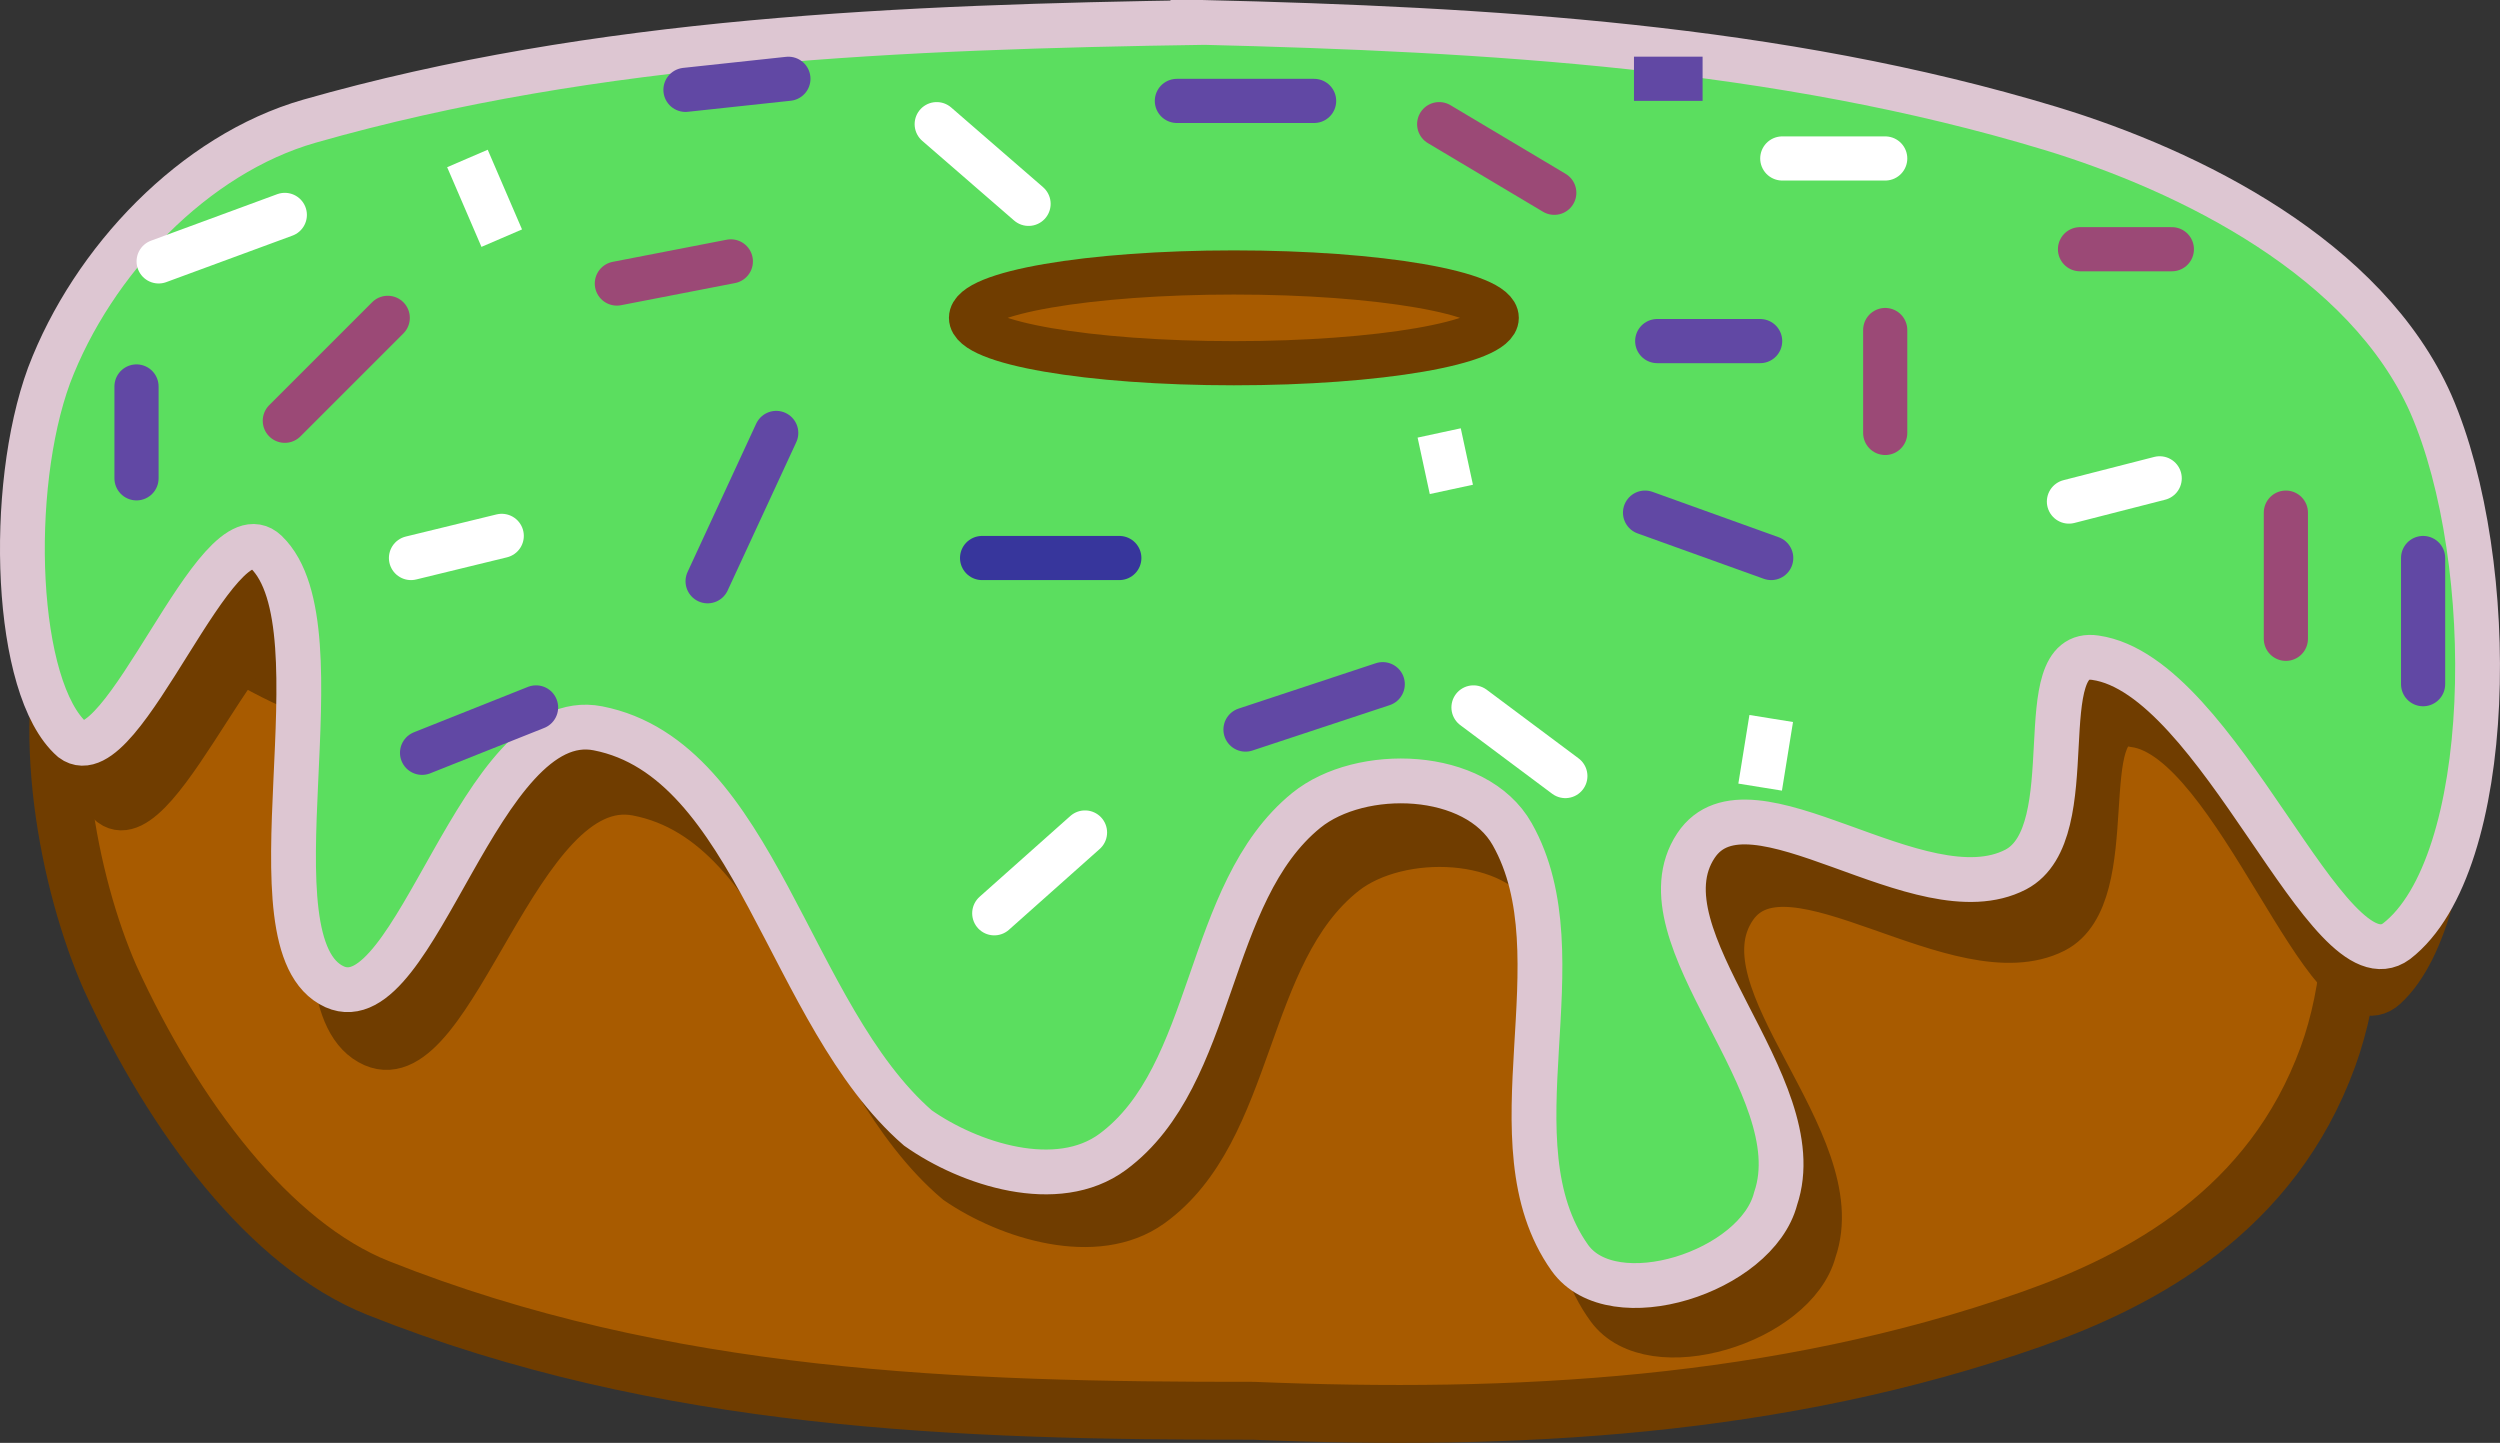<svg version="1.1" xmlns="http://www.w3.org/2000/svg" xmlns:xlink="http://www.w3.org/1999/xlink" width="112.941" height="65.184" viewBox="0,0,112.941,65.184"><rect x="0" y="0" width="112.941" height="65.184" fill="#333333" stroke="none"/><g transform="translate(-167.883,-165.341)"><g data-paper-data="{&quot;isPaintingLayer&quot;:true}" fill="none" fill-rule="nonzero" stroke="none" stroke-width="none" stroke-linecap="none" stroke-linejoin="miter" stroke-miterlimit="10" stroke-dasharray="" stroke-dashoffset="0" font-family="none" font-weight="none" font-size="none" text-anchor="none" style="mix-blend-mode: normal"><path d="M221.3,167.131c14.181,0 24.707,3.561 36.336,9.683c5.526,2.916 10.795,8.142 13.864,15.594c2.43,5.959 3.743,14.65 1.55,20.674c-2.536,6.967 -8.397,10.094 -13.4,11.858c-11.446,4.019 -23.406,4.619 -35.15,4.135c-13.222,0.011 -26.656,-0.418 -39.536,-5.548c-4.868,-1.938 -9.207,-7.677 -12.114,-14.034c-1.865,-4.244 -3.283,-11.411 -1.55,-16.539c2.893,-7.351 8.09,-13.036 13.664,-16.14c11.563,-6.402 22.155,-9.683 36.336,-9.683z" id="ID0.9443309367634356" fill="#a85b00" stroke="#703d00" stroke-width="2.615" stroke-linecap="round"/><path d="M221.161,167.236c14.188,0 24.65,0.633 36.353,5.339c5.444,2.192 13.125,7.561 12.924,14.11c0.201,6.328 -7.872,10.091 -12.924,11.644c-11.963,3.675 -24.244,4.553 -36.646,4.352c-12.432,0.003 -25.413,-1.54 -37.714,-5.708c-4.097,-1.383 -10.338,-4.951 -9.807,-10.288c0.297,-6.862 6.53,-12.153 11.461,-14.11c11.73,-4.654 22.165,-5.339 36.353,-5.339z" id="ID0.20980827091261744" fill="#a85b00" stroke="#703d00" stroke-width="2.418" stroke-linecap="round"/><path d="M224,170.2c12.822,0.307 25.91,1.262 38.25,4.65c5.802,1.594 12.416,5.412 14.45,10.85c2.832,7.58 2.633,20.871 -1.05,24.25c-2.611,2.401 -6.772,-11.258 -11.35,-11.85c-2.897,-0.683 -0.438,7.684 -3.6,9.3c-4.3,2.174 -12.044,-4.568 -14.45,-1.05c-2.726,3.995 5.332,10.527 3.6,15.5c-0.853,3.228 -7.367,5.247 -9.3,2.6c-3.684,-5.05 0.54,-13.195 -2.6,-18.6c-1.649,-2.845 -6.852,-2.975 -9.3,-1.05c-4.601,3.631 -4.068,11.637 -8.75,15c-2.505,1.797 -6.482,0.54 -8.8,-1.05c-5.86,-4.952 -7.327,-16.19 -14.45,-17.55c-5.374,-1.033 -8.221,12.954 -11.9,11.35c-4.157,-1.832 0.506,-15.752 -3.1,-19.1c-2.229,-2.06 -6.49,9.902 -8.75,8.25c-2.626,-2.233 -2.936,-11.016 -1.05,-16c1.968,-5.04 6.556,-9.716 11.758,-11.162c13.007,-3.611 26.872,-4.135 40.392,-4.338z" id="ID0.28453653072938323" fill="#703d00" stroke="#703d00" stroke-width="1.995" stroke-linecap="round"/><path d="M222.25,166.353c12.822,0.316 25.952,1.06 38.25,4.784c6.37,1.934 14.289,5.888 17.2,12.448c3.122,7.173 2.923,20.824 -1.55,24.278c-3.1,2.282 -7.987,-11.998 -13.6,-12.808c-3.087,-0.475 -0.438,7.905 -3.6,9.567c-4.3,2.236 -12.044,-4.699 -14.45,-1.08c-2.726,4.11 5.332,10.829 3.6,15.945c-0.853,3.321 -7.367,5.398 -9.3,2.675c-3.684,-5.195 0.54,-13.574 -2.6,-19.134c-1.649,-2.927 -6.852,-3.061 -9.3,-1.08c-4.601,3.735 -4.068,11.971 -8.75,15.431c-2.505,1.849 -6.482,0.555 -8.8,-1.08c-5.86,-5.094 -7.327,-16.655 -14.45,-18.054c-5.374,-1.063 -8.221,13.326 -11.9,11.676c-4.157,-1.885 0.506,-16.204 -3.1,-19.649c-2.229,-2.119 -6.49,10.186 -8.75,8.487c-2.626,-2.297 -2.936,-11.332 -1.05,-16.459c1.968,-5.185 6.556,-9.995 11.758,-11.483c13.007,-3.715 26.872,-4.254 40.392,-4.463z" data-paper-data="{&quot;origPos&quot;:null}" id="ID0.28453653072938323" fill="#5bde5f" stroke="#ddc6d2" stroke-width="2.024" stroke-linecap="round"/><path d="M223.625,177.65c3.276,0 6.245,0.23 8.395,0.601c2.149,0.371 3.48,0.883 3.48,1.449c0,0.566 -1.331,1.078 -3.48,1.449c-2.15,0.371 -5.119,0.601 -8.395,0.601c-3.276,0 -6.245,-0.23 -8.395,-0.601c-2.149,-0.371 -3.48,-0.883 -3.48,-1.449c0,-0.566 1.331,-1.078 3.48,-1.449c2.15,-0.371 5.119,-0.601 8.395,-0.601z" id="ID0.7229506736621261" fill="#a85b00" stroke="#703d00" stroke-width="1.995" stroke-linecap="butt"/><path d="M195.75,178.15l5.15,-1" id="ID0.9467714759521186" fill="none" stroke="#9b4976" stroke-width="1.995" stroke-linecap="round"/><path d="M212.25,190.55h6.2" data-paper-data="{&quot;origPos&quot;:null}" id="ID0.23042773781344295" fill="none" stroke="#37369c" stroke-width="1.995" stroke-linecap="round"/><path d="M253.05,184.9v-4.65" id="ID0.20588193368166685" fill="none" stroke="#9b4976" stroke-width="1.995" stroke-linecap="round"/><path d="M238.1,174.05l-5.2,-3.1" id="ID0.6261316067539155" fill="none" stroke="#9b4976" stroke-width="1.995" stroke-linecap="round"/><path d="M271.15,194.2v-5.7" id="ID0.2090843333862722" fill="none" stroke="#9b4976" stroke-width="1.995" stroke-linecap="round"/><path d="M261.85,176.6h4.15" id="ID0.9659954085946083" fill="none" stroke="#9b4976" stroke-width="1.995" stroke-linecap="round"/><path d="M180.75,184.35l4.65,-4.65" id="ID0.702816660515964" fill="none" stroke="#9b4976" stroke-width="1.995" stroke-linecap="round"/><path d="M186.45,190.55l4.1,-1" id="ID0.6778297000564635" fill="none" stroke="#ffffff" stroke-width="1.995" stroke-linecap="round"/><path d="M210.2,170.95l4.15,3.6" id="ID0.7210087068378925" fill="none" stroke="#ffffff" stroke-width="1.995" stroke-linecap="round"/><path d="M212.8,206.6l4.1,-3.65" id="ID0.2551163868047297" fill="none" stroke="#ffffff" stroke-width="1.995" stroke-linecap="round"/><path d="M234.45,197.3l4.15,3.1" id="ID0.3400295590981841" fill="none" stroke="#ffffff" stroke-width="1.995" stroke-linecap="round"/><path d="M247.4,200.9l0.5,-3.1z" id="ID0.8367559141479433" fill="none" stroke="#ffffff" stroke-width="1.995" stroke-linecap="round"/><path d="M253.05,172.5h-4.65" id="ID0.2565021519549191" fill="none" stroke="#ffffff" stroke-width="1.995" stroke-linecap="round"/><path d="M265.45,186.95l-4.1,1.05" id="ID0.4049390903674066" fill="none" stroke="#ffffff" stroke-width="1.995" stroke-linecap="round"/><path d="M175.05,177.15l5.7,-2.1" id="ID0.9062348022125661" fill="none" stroke="#ffffff" stroke-width="1.995" stroke-linecap="round"/><path d="M189,172.5l1.55,3.6z" id="ID0.021216348744928837" fill="none" stroke="#ffffff" stroke-width="1.995" stroke-linecap="round"/><path d="M233.45,187.45l-0.55,-2.55z" id="ID0.7581375841982663" fill="none" stroke="#ffffff" stroke-width="1.995" stroke-linecap="round"/><path d="M199.85,191.6l3.1,-6.7" id="ID0.8662396180443466" fill="none" stroke="#6148a4" stroke-width="1.995" stroke-linecap="round"/><path d="M221.05,169.9h6.2" id="ID0.7959343986585736" fill="none" stroke="#6148a4" stroke-width="1.995" stroke-linecap="round"/><path d="M224.15,198.3l6.2,-2.05" id="ID0.47782517969608307" fill="none" stroke="#6148a4" stroke-width="1.995" stroke-linecap="round"/><path d="M247.9,190.55l-5.7,-2.05" id="ID0.0538422497920692" fill="none" stroke="#6148a4" stroke-width="1.995" stroke-linecap="round"/><path d="M192.1,197.3l-5.15,2.05" id="ID0.7071157796308398" fill="none" stroke="#6148a4" stroke-width="1.995" stroke-linecap="round"/><path d="M174.05,186.95v-4.15" id="ID0.3825798323377967" fill="none" stroke="#6148a4" stroke-width="1.995" stroke-linecap="round"/><path d="M203.5,168.9l-4.65,0.5" id="ID0.12323137884959579" fill="none" stroke="#6148a4" stroke-width="1.995" stroke-linecap="round"/><path d="M277.35,196.25v-5.7" id="ID0.6972495093941689" fill="none" stroke="#6148a4" stroke-width="1.995" stroke-linecap="round"/><path d="M247.4,180.75h-4.65" id="ID0.2711392594501376" fill="none" stroke="#6148a4" stroke-width="1.995" stroke-linecap="round"/><path d="M241.7,168.9h3.1z" id="ID0.8978235688991845" fill="none" stroke="#6148a4" stroke-width="1.995" stroke-linecap="round"/></g></g></svg>